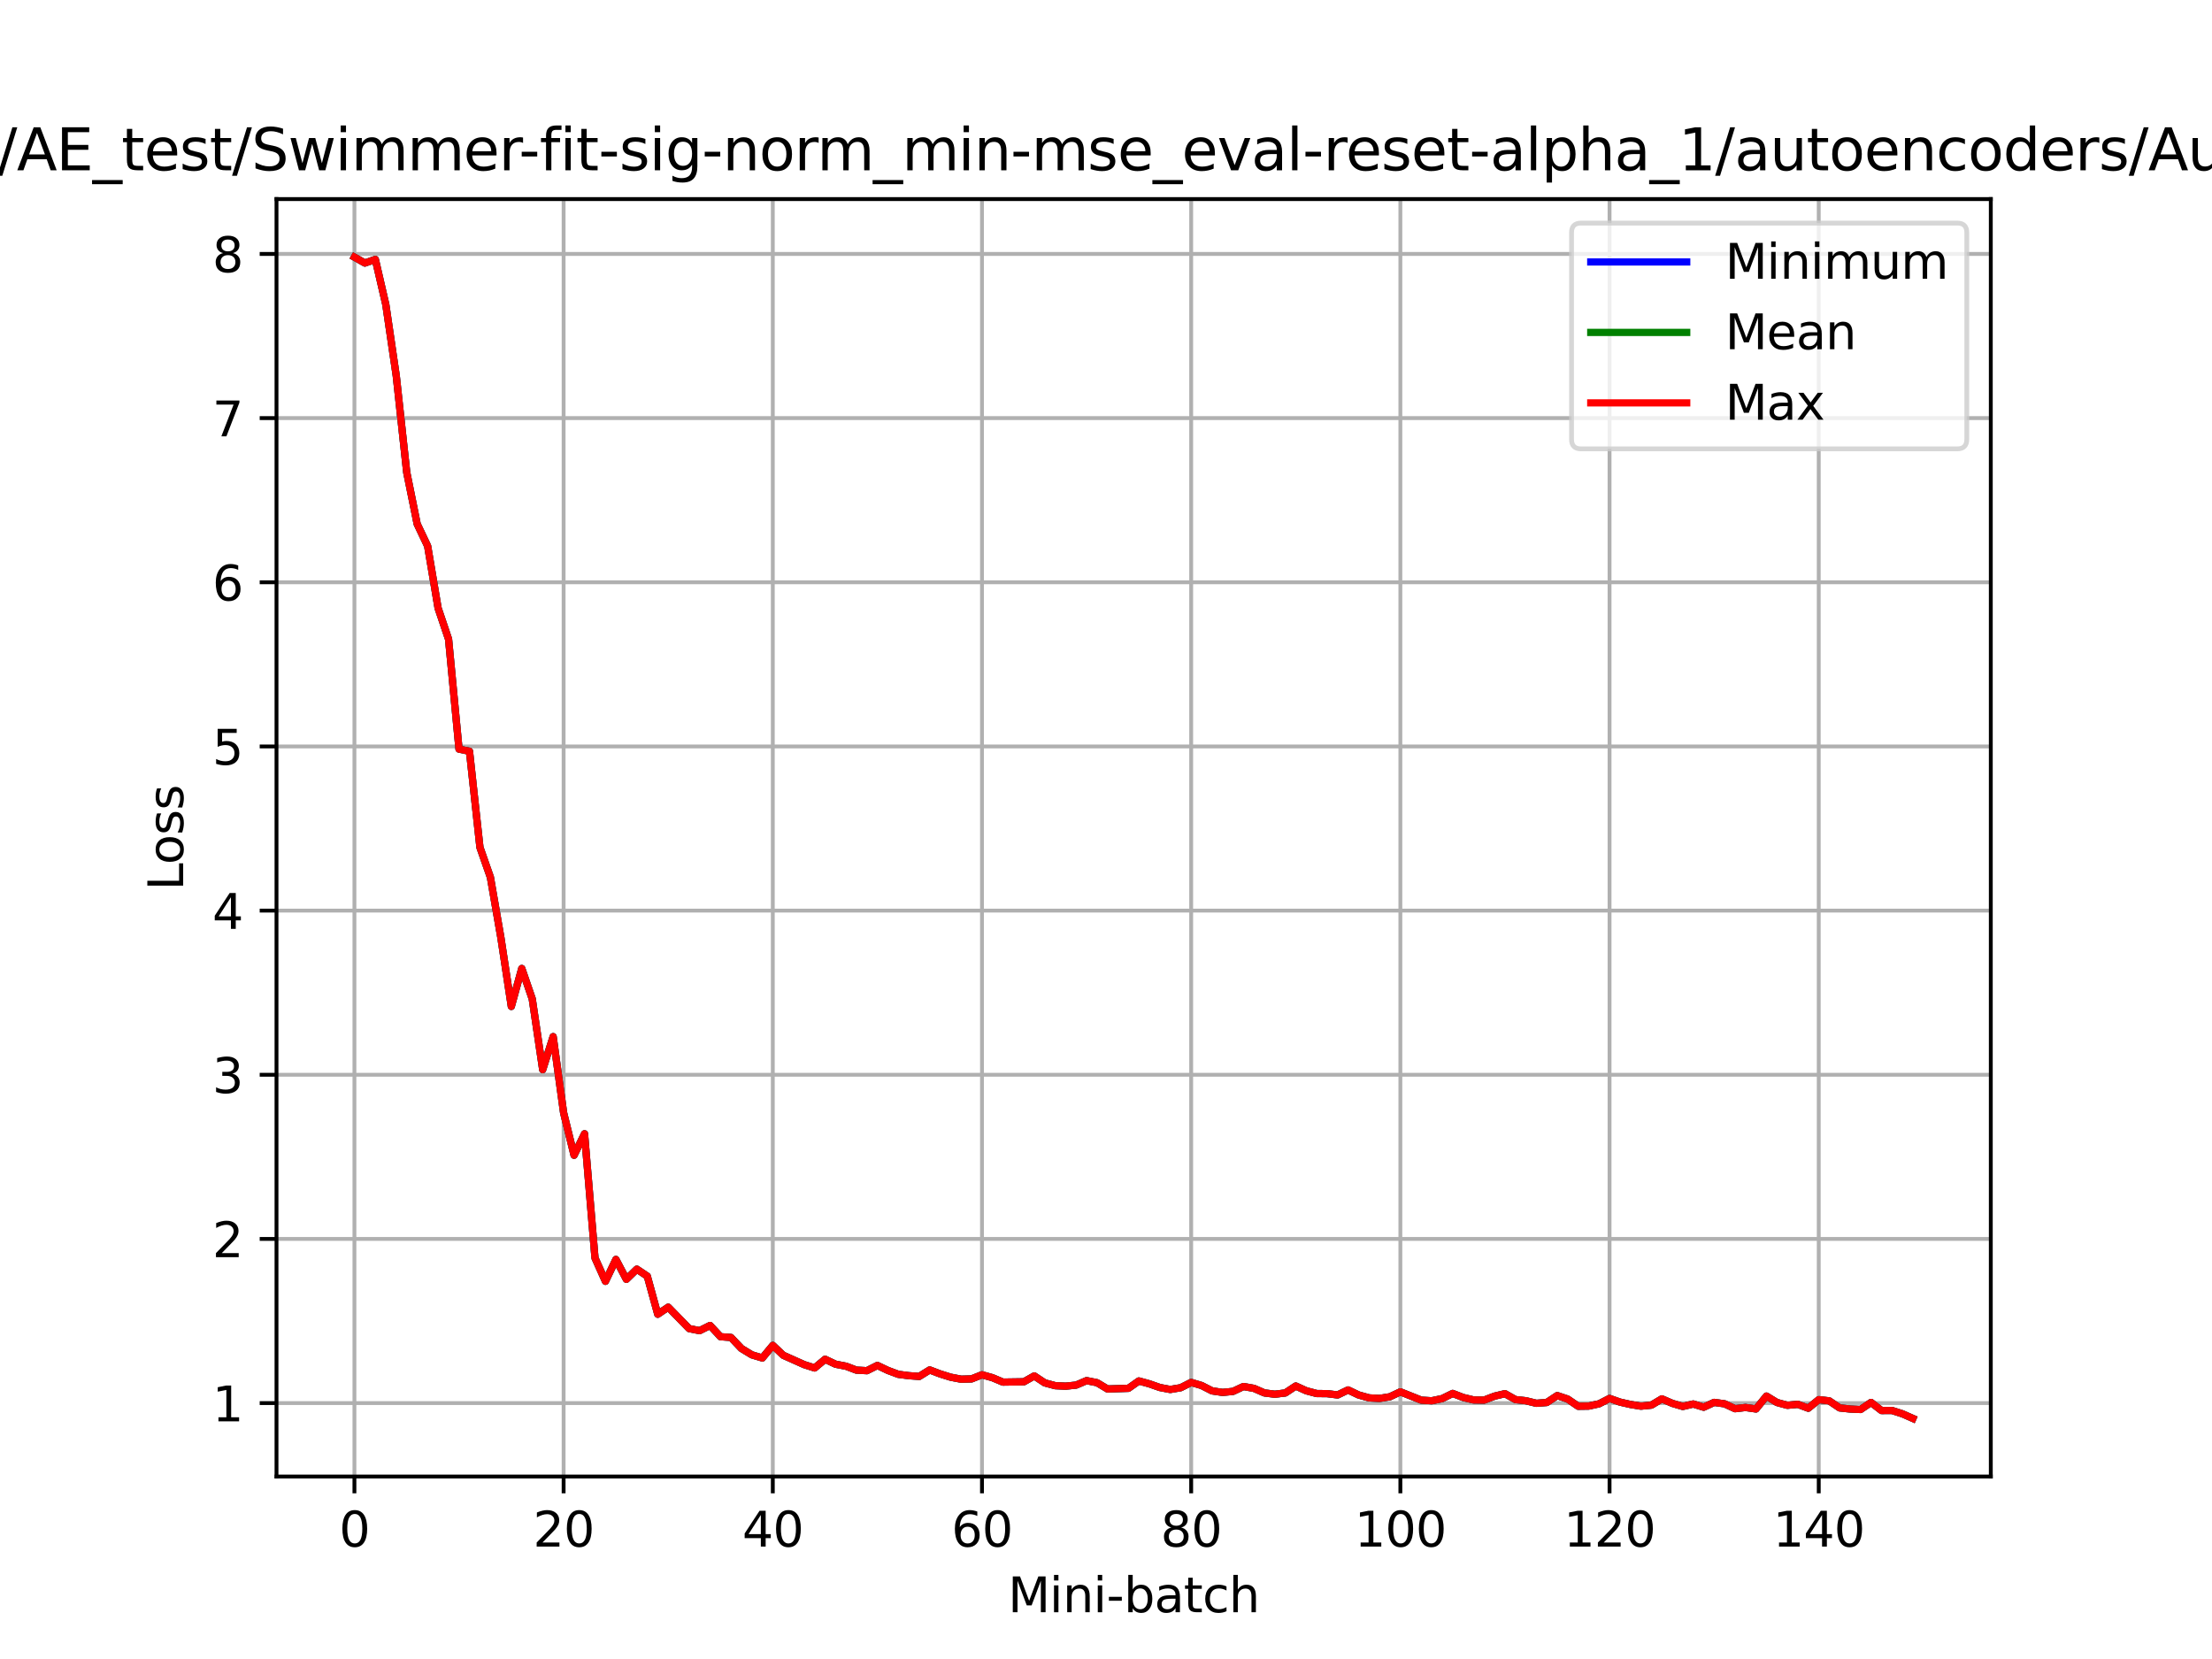 <?xml version="1.0" encoding="utf-8" standalone="no"?>
<!DOCTYPE svg PUBLIC "-//W3C//DTD SVG 1.1//EN"
  "http://www.w3.org/Graphics/SVG/1.1/DTD/svg11.dtd">
<svg xmlns:xlink="http://www.w3.org/1999/xlink" width="460.8pt" height="345.6pt" viewBox="0 0 460.8 345.6" xmlns="http://www.w3.org/2000/svg" version="1.1">
 <defs>
  <style type="text/css">*{stroke-linejoin: round; stroke-linecap: butt}</style>
 </defs>
 <g id="figure_1">
  <g id="patch_1">
   <path d="M 0 345.6 
L 460.8 345.6 
L 460.8 0 
L 0 0 
z
" style="fill: #ffffff"/>
  </g>
  <g id="axes_1">
   <g id="patch_2">
    <path d="M 57.6 307.584 
L 414.72 307.584 
L 414.72 41.472 
L 57.6 41.472 
z
" style="fill: #ffffff"/>
   </g>
   <g id="matplotlib.axis_1">
    <g id="xtick_1">
     <g id="line2d_1">
      <path d="M 73.833 307.584 
L 73.833 41.472 
" clip-path="url(#pcce46cc94f)" style="fill: none; stroke: #b0b0b0; stroke-width: 0.8; stroke-linecap: square"/>
     </g>
     <g id="line2d_2">
      <defs>
       <path id="maf0ee4bf7c" d="M 0 0 
L 0 3.5 
" style="stroke: #000000; stroke-width: 0.8"/>
      </defs>
      <g>
       <use xlink:href="#maf0ee4bf7c" x="73.833" y="307.584" style="stroke: #000000; stroke-width: 0.8"/>
      </g>
     </g>
     <g id="text_1">
      <!-- 0 -->
      <g transform="translate(70.651 322.182) scale(0.1 -0.1)">
       <defs>
        <path id="DejaVuSans-30" d="M 2034 4250 
Q 1547 4250 1301 3770 
Q 1056 3291 1056 2328 
Q 1056 1369 1301 889 
Q 1547 409 2034 409 
Q 2525 409 2770 889 
Q 3016 1369 3016 2328 
Q 3016 3291 2770 3770 
Q 2525 4250 2034 4250 
z
M 2034 4750 
Q 2819 4750 3233 4129 
Q 3647 3509 3647 2328 
Q 3647 1150 3233 529 
Q 2819 -91 2034 -91 
Q 1250 -91 836 529 
Q 422 1150 422 2328 
Q 422 3509 836 4129 
Q 1250 4750 2034 4750 
z
" transform="scale(0.016)"/>
       </defs>
       <use xlink:href="#DejaVuSans-30"/>
      </g>
     </g>
    </g>
    <g id="xtick_2">
     <g id="line2d_3">
      <path d="M 117.411 307.584 
L 117.411 41.472 
" clip-path="url(#pcce46cc94f)" style="fill: none; stroke: #b0b0b0; stroke-width: 0.8; stroke-linecap: square"/>
     </g>
     <g id="line2d_4">
      <g>
       <use xlink:href="#maf0ee4bf7c" x="117.411" y="307.584" style="stroke: #000000; stroke-width: 0.8"/>
      </g>
     </g>
     <g id="text_2">
      <!-- 20 -->
      <g transform="translate(111.048 322.182) scale(0.1 -0.1)">
       <defs>
        <path id="DejaVuSans-32" d="M 1228 531 
L 3431 531 
L 3431 0 
L 469 0 
L 469 531 
Q 828 903 1448 1529 
Q 2069 2156 2228 2338 
Q 2531 2678 2651 2914 
Q 2772 3150 2772 3378 
Q 2772 3750 2511 3984 
Q 2250 4219 1831 4219 
Q 1534 4219 1204 4116 
Q 875 4013 500 3803 
L 500 4441 
Q 881 4594 1212 4672 
Q 1544 4750 1819 4750 
Q 2544 4750 2975 4387 
Q 3406 4025 3406 3419 
Q 3406 3131 3298 2873 
Q 3191 2616 2906 2266 
Q 2828 2175 2409 1742 
Q 1991 1309 1228 531 
z
" transform="scale(0.016)"/>
       </defs>
       <use xlink:href="#DejaVuSans-32"/>
       <use xlink:href="#DejaVuSans-30" x="63.623"/>
      </g>
     </g>
    </g>
    <g id="xtick_3">
     <g id="line2d_5">
      <path d="M 160.988 307.584 
L 160.988 41.472 
" clip-path="url(#pcce46cc94f)" style="fill: none; stroke: #b0b0b0; stroke-width: 0.8; stroke-linecap: square"/>
     </g>
     <g id="line2d_6">
      <g>
       <use xlink:href="#maf0ee4bf7c" x="160.988" y="307.584" style="stroke: #000000; stroke-width: 0.8"/>
      </g>
     </g>
     <g id="text_3">
      <!-- 40 -->
      <g transform="translate(154.626 322.182) scale(0.1 -0.1)">
       <defs>
        <path id="DejaVuSans-34" d="M 2419 4116 
L 825 1625 
L 2419 1625 
L 2419 4116 
z
M 2253 4666 
L 3047 4666 
L 3047 1625 
L 3713 1625 
L 3713 1100 
L 3047 1100 
L 3047 0 
L 2419 0 
L 2419 1100 
L 313 1100 
L 313 1709 
L 2253 4666 
z
" transform="scale(0.016)"/>
       </defs>
       <use xlink:href="#DejaVuSans-34"/>
       <use xlink:href="#DejaVuSans-30" x="63.623"/>
      </g>
     </g>
    </g>
    <g id="xtick_4">
     <g id="line2d_7">
      <path d="M 204.566 307.584 
L 204.566 41.472 
" clip-path="url(#pcce46cc94f)" style="fill: none; stroke: #b0b0b0; stroke-width: 0.8; stroke-linecap: square"/>
     </g>
     <g id="line2d_8">
      <g>
       <use xlink:href="#maf0ee4bf7c" x="204.566" y="307.584" style="stroke: #000000; stroke-width: 0.8"/>
      </g>
     </g>
     <g id="text_4">
      <!-- 60 -->
      <g transform="translate(198.204 322.182) scale(0.1 -0.1)">
       <defs>
        <path id="DejaVuSans-36" d="M 2113 2584 
Q 1688 2584 1439 2293 
Q 1191 2003 1191 1497 
Q 1191 994 1439 701 
Q 1688 409 2113 409 
Q 2538 409 2786 701 
Q 3034 994 3034 1497 
Q 3034 2003 2786 2293 
Q 2538 2584 2113 2584 
z
M 3366 4563 
L 3366 3988 
Q 3128 4100 2886 4159 
Q 2644 4219 2406 4219 
Q 1781 4219 1451 3797 
Q 1122 3375 1075 2522 
Q 1259 2794 1537 2939 
Q 1816 3084 2150 3084 
Q 2853 3084 3261 2657 
Q 3669 2231 3669 1497 
Q 3669 778 3244 343 
Q 2819 -91 2113 -91 
Q 1303 -91 875 529 
Q 447 1150 447 2328 
Q 447 3434 972 4092 
Q 1497 4750 2381 4750 
Q 2619 4750 2861 4703 
Q 3103 4656 3366 4563 
z
" transform="scale(0.016)"/>
       </defs>
       <use xlink:href="#DejaVuSans-36"/>
       <use xlink:href="#DejaVuSans-30" x="63.623"/>
      </g>
     </g>
    </g>
    <g id="xtick_5">
     <g id="line2d_9">
      <path d="M 248.144 307.584 
L 248.144 41.472 
" clip-path="url(#pcce46cc94f)" style="fill: none; stroke: #b0b0b0; stroke-width: 0.8; stroke-linecap: square"/>
     </g>
     <g id="line2d_10">
      <g>
       <use xlink:href="#maf0ee4bf7c" x="248.144" y="307.584" style="stroke: #000000; stroke-width: 0.8"/>
      </g>
     </g>
     <g id="text_5">
      <!-- 80 -->
      <g transform="translate(241.781 322.182) scale(0.1 -0.1)">
       <defs>
        <path id="DejaVuSans-38" d="M 2034 2216 
Q 1584 2216 1326 1975 
Q 1069 1734 1069 1313 
Q 1069 891 1326 650 
Q 1584 409 2034 409 
Q 2484 409 2743 651 
Q 3003 894 3003 1313 
Q 3003 1734 2745 1975 
Q 2488 2216 2034 2216 
z
M 1403 2484 
Q 997 2584 770 2862 
Q 544 3141 544 3541 
Q 544 4100 942 4425 
Q 1341 4750 2034 4750 
Q 2731 4750 3128 4425 
Q 3525 4100 3525 3541 
Q 3525 3141 3298 2862 
Q 3072 2584 2669 2484 
Q 3125 2378 3379 2068 
Q 3634 1759 3634 1313 
Q 3634 634 3220 271 
Q 2806 -91 2034 -91 
Q 1263 -91 848 271 
Q 434 634 434 1313 
Q 434 1759 690 2068 
Q 947 2378 1403 2484 
z
M 1172 3481 
Q 1172 3119 1398 2916 
Q 1625 2713 2034 2713 
Q 2441 2713 2670 2916 
Q 2900 3119 2900 3481 
Q 2900 3844 2670 4047 
Q 2441 4250 2034 4250 
Q 1625 4250 1398 4047 
Q 1172 3844 1172 3481 
z
" transform="scale(0.016)"/>
       </defs>
       <use xlink:href="#DejaVuSans-38"/>
       <use xlink:href="#DejaVuSans-30" x="63.623"/>
      </g>
     </g>
    </g>
    <g id="xtick_6">
     <g id="line2d_11">
      <path d="M 291.722 307.584 
L 291.722 41.472 
" clip-path="url(#pcce46cc94f)" style="fill: none; stroke: #b0b0b0; stroke-width: 0.8; stroke-linecap: square"/>
     </g>
     <g id="line2d_12">
      <g>
       <use xlink:href="#maf0ee4bf7c" x="291.722" y="307.584" style="stroke: #000000; stroke-width: 0.8"/>
      </g>
     </g>
     <g id="text_6">
      <!-- 100 -->
      <g transform="translate(282.178 322.182) scale(0.1 -0.1)">
       <defs>
        <path id="DejaVuSans-31" d="M 794 531 
L 1825 531 
L 1825 4091 
L 703 3866 
L 703 4441 
L 1819 4666 
L 2450 4666 
L 2450 531 
L 3481 531 
L 3481 0 
L 794 0 
L 794 531 
z
" transform="scale(0.016)"/>
       </defs>
       <use xlink:href="#DejaVuSans-31"/>
       <use xlink:href="#DejaVuSans-30" x="63.623"/>
       <use xlink:href="#DejaVuSans-30" x="127.246"/>
      </g>
     </g>
    </g>
    <g id="xtick_7">
     <g id="line2d_13">
      <path d="M 335.299 307.584 
L 335.299 41.472 
" clip-path="url(#pcce46cc94f)" style="fill: none; stroke: #b0b0b0; stroke-width: 0.8; stroke-linecap: square"/>
     </g>
     <g id="line2d_14">
      <g>
       <use xlink:href="#maf0ee4bf7c" x="335.299" y="307.584" style="stroke: #000000; stroke-width: 0.8"/>
      </g>
     </g>
     <g id="text_7">
      <!-- 120 -->
      <g transform="translate(325.756 322.182) scale(0.1 -0.1)">
       <use xlink:href="#DejaVuSans-31"/>
       <use xlink:href="#DejaVuSans-32" x="63.623"/>
       <use xlink:href="#DejaVuSans-30" x="127.246"/>
      </g>
     </g>
    </g>
    <g id="xtick_8">
     <g id="line2d_15">
      <path d="M 378.877 307.584 
L 378.877 41.472 
" clip-path="url(#pcce46cc94f)" style="fill: none; stroke: #b0b0b0; stroke-width: 0.8; stroke-linecap: square"/>
     </g>
     <g id="line2d_16">
      <g>
       <use xlink:href="#maf0ee4bf7c" x="378.877" y="307.584" style="stroke: #000000; stroke-width: 0.8"/>
      </g>
     </g>
     <g id="text_8">
      <!-- 140 -->
      <g transform="translate(369.334 322.182) scale(0.1 -0.1)">
       <use xlink:href="#DejaVuSans-31"/>
       <use xlink:href="#DejaVuSans-34" x="63.623"/>
       <use xlink:href="#DejaVuSans-30" x="127.246"/>
      </g>
     </g>
    </g>
    <g id="text_9">
     <!-- Mini-batch -->
     <g transform="translate(209.979 335.861) scale(0.1 -0.1)">
      <defs>
       <path id="DejaVuSans-4d" d="M 628 4666 
L 1569 4666 
L 2759 1491 
L 3956 4666 
L 4897 4666 
L 4897 0 
L 4281 0 
L 4281 4097 
L 3078 897 
L 2444 897 
L 1241 4097 
L 1241 0 
L 628 0 
L 628 4666 
z
" transform="scale(0.016)"/>
       <path id="DejaVuSans-69" d="M 603 3500 
L 1178 3500 
L 1178 0 
L 603 0 
L 603 3500 
z
M 603 4863 
L 1178 4863 
L 1178 4134 
L 603 4134 
L 603 4863 
z
" transform="scale(0.016)"/>
       <path id="DejaVuSans-6e" d="M 3513 2113 
L 3513 0 
L 2938 0 
L 2938 2094 
Q 2938 2591 2744 2837 
Q 2550 3084 2163 3084 
Q 1697 3084 1428 2787 
Q 1159 2491 1159 1978 
L 1159 0 
L 581 0 
L 581 3500 
L 1159 3500 
L 1159 2956 
Q 1366 3272 1645 3428 
Q 1925 3584 2291 3584 
Q 2894 3584 3203 3211 
Q 3513 2838 3513 2113 
z
" transform="scale(0.016)"/>
       <path id="DejaVuSans-2d" d="M 313 2009 
L 1997 2009 
L 1997 1497 
L 313 1497 
L 313 2009 
z
" transform="scale(0.016)"/>
       <path id="DejaVuSans-62" d="M 3116 1747 
Q 3116 2381 2855 2742 
Q 2594 3103 2138 3103 
Q 1681 3103 1420 2742 
Q 1159 2381 1159 1747 
Q 1159 1113 1420 752 
Q 1681 391 2138 391 
Q 2594 391 2855 752 
Q 3116 1113 3116 1747 
z
M 1159 2969 
Q 1341 3281 1617 3432 
Q 1894 3584 2278 3584 
Q 2916 3584 3314 3078 
Q 3713 2572 3713 1747 
Q 3713 922 3314 415 
Q 2916 -91 2278 -91 
Q 1894 -91 1617 61 
Q 1341 213 1159 525 
L 1159 0 
L 581 0 
L 581 4863 
L 1159 4863 
L 1159 2969 
z
" transform="scale(0.016)"/>
       <path id="DejaVuSans-61" d="M 2194 1759 
Q 1497 1759 1228 1600 
Q 959 1441 959 1056 
Q 959 750 1161 570 
Q 1363 391 1709 391 
Q 2188 391 2477 730 
Q 2766 1069 2766 1631 
L 2766 1759 
L 2194 1759 
z
M 3341 1997 
L 3341 0 
L 2766 0 
L 2766 531 
Q 2569 213 2275 61 
Q 1981 -91 1556 -91 
Q 1019 -91 701 211 
Q 384 513 384 1019 
Q 384 1609 779 1909 
Q 1175 2209 1959 2209 
L 2766 2209 
L 2766 2266 
Q 2766 2663 2505 2880 
Q 2244 3097 1772 3097 
Q 1472 3097 1187 3025 
Q 903 2953 641 2809 
L 641 3341 
Q 956 3463 1253 3523 
Q 1550 3584 1831 3584 
Q 2591 3584 2966 3190 
Q 3341 2797 3341 1997 
z
" transform="scale(0.016)"/>
       <path id="DejaVuSans-74" d="M 1172 4494 
L 1172 3500 
L 2356 3500 
L 2356 3053 
L 1172 3053 
L 1172 1153 
Q 1172 725 1289 603 
Q 1406 481 1766 481 
L 2356 481 
L 2356 0 
L 1766 0 
Q 1100 0 847 248 
Q 594 497 594 1153 
L 594 3053 
L 172 3053 
L 172 3500 
L 594 3500 
L 594 4494 
L 1172 4494 
z
" transform="scale(0.016)"/>
       <path id="DejaVuSans-63" d="M 3122 3366 
L 3122 2828 
Q 2878 2963 2633 3030 
Q 2388 3097 2138 3097 
Q 1578 3097 1268 2742 
Q 959 2388 959 1747 
Q 959 1106 1268 751 
Q 1578 397 2138 397 
Q 2388 397 2633 464 
Q 2878 531 3122 666 
L 3122 134 
Q 2881 22 2623 -34 
Q 2366 -91 2075 -91 
Q 1284 -91 818 406 
Q 353 903 353 1747 
Q 353 2603 823 3093 
Q 1294 3584 2113 3584 
Q 2378 3584 2631 3529 
Q 2884 3475 3122 3366 
z
" transform="scale(0.016)"/>
       <path id="DejaVuSans-68" d="M 3513 2113 
L 3513 0 
L 2938 0 
L 2938 2094 
Q 2938 2591 2744 2837 
Q 2550 3084 2163 3084 
Q 1697 3084 1428 2787 
Q 1159 2491 1159 1978 
L 1159 0 
L 581 0 
L 581 4863 
L 1159 4863 
L 1159 2956 
Q 1366 3272 1645 3428 
Q 1925 3584 2291 3584 
Q 2894 3584 3203 3211 
Q 3513 2838 3513 2113 
z
" transform="scale(0.016)"/>
      </defs>
      <use xlink:href="#DejaVuSans-4d"/>
      <use xlink:href="#DejaVuSans-69" x="86.279"/>
      <use xlink:href="#DejaVuSans-6e" x="114.062"/>
      <use xlink:href="#DejaVuSans-69" x="177.441"/>
      <use xlink:href="#DejaVuSans-2d" x="205.225"/>
      <use xlink:href="#DejaVuSans-62" x="241.309"/>
      <use xlink:href="#DejaVuSans-61" x="304.785"/>
      <use xlink:href="#DejaVuSans-74" x="366.064"/>
      <use xlink:href="#DejaVuSans-63" x="405.273"/>
      <use xlink:href="#DejaVuSans-68" x="460.254"/>
     </g>
    </g>
   </g>
   <g id="matplotlib.axis_2">
    <g id="ytick_1">
     <g id="line2d_17">
      <path d="M 57.6 292.293 
L 414.72 292.293 
" clip-path="url(#pcce46cc94f)" style="fill: none; stroke: #b0b0b0; stroke-width: 0.8; stroke-linecap: square"/>
     </g>
     <g id="line2d_18">
      <defs>
       <path id="md2d90ef084" d="M 0 0 
L -3.5 0 
" style="stroke: #000000; stroke-width: 0.8"/>
      </defs>
      <g>
       <use xlink:href="#md2d90ef084" x="57.6" y="292.293" style="stroke: #000000; stroke-width: 0.8"/>
      </g>
     </g>
     <g id="text_10">
      <!-- 1 -->
      <g transform="translate(44.237 296.093) scale(0.1 -0.1)">
       <use xlink:href="#DejaVuSans-31"/>
      </g>
     </g>
    </g>
    <g id="ytick_2">
     <g id="line2d_19">
      <path d="M 57.6 258.094 
L 414.72 258.094 
" clip-path="url(#pcce46cc94f)" style="fill: none; stroke: #b0b0b0; stroke-width: 0.8; stroke-linecap: square"/>
     </g>
     <g id="line2d_20">
      <g>
       <use xlink:href="#md2d90ef084" x="57.6" y="258.094" style="stroke: #000000; stroke-width: 0.8"/>
      </g>
     </g>
     <g id="text_11">
      <!-- 2 -->
      <g transform="translate(44.237 261.893) scale(0.1 -0.1)">
       <use xlink:href="#DejaVuSans-32"/>
      </g>
     </g>
    </g>
    <g id="ytick_3">
     <g id="line2d_21">
      <path d="M 57.6 223.895 
L 414.72 223.895 
" clip-path="url(#pcce46cc94f)" style="fill: none; stroke: #b0b0b0; stroke-width: 0.8; stroke-linecap: square"/>
     </g>
     <g id="line2d_22">
      <g>
       <use xlink:href="#md2d90ef084" x="57.6" y="223.895" style="stroke: #000000; stroke-width: 0.8"/>
      </g>
     </g>
     <g id="text_12">
      <!-- 3 -->
      <g transform="translate(44.237 227.694) scale(0.1 -0.1)">
       <defs>
        <path id="DejaVuSans-33" d="M 2597 2516 
Q 3050 2419 3304 2112 
Q 3559 1806 3559 1356 
Q 3559 666 3084 287 
Q 2609 -91 1734 -91 
Q 1441 -91 1130 -33 
Q 819 25 488 141 
L 488 750 
Q 750 597 1062 519 
Q 1375 441 1716 441 
Q 2309 441 2620 675 
Q 2931 909 2931 1356 
Q 2931 1769 2642 2001 
Q 2353 2234 1838 2234 
L 1294 2234 
L 1294 2753 
L 1863 2753 
Q 2328 2753 2575 2939 
Q 2822 3125 2822 3475 
Q 2822 3834 2567 4026 
Q 2313 4219 1838 4219 
Q 1578 4219 1281 4162 
Q 984 4106 628 3988 
L 628 4550 
Q 988 4650 1302 4700 
Q 1616 4750 1894 4750 
Q 2613 4750 3031 4423 
Q 3450 4097 3450 3541 
Q 3450 3153 3228 2886 
Q 3006 2619 2597 2516 
z
" transform="scale(0.016)"/>
       </defs>
       <use xlink:href="#DejaVuSans-33"/>
      </g>
     </g>
    </g>
    <g id="ytick_4">
     <g id="line2d_23">
      <path d="M 57.6 189.696 
L 414.72 189.696 
" clip-path="url(#pcce46cc94f)" style="fill: none; stroke: #b0b0b0; stroke-width: 0.8; stroke-linecap: square"/>
     </g>
     <g id="line2d_24">
      <g>
       <use xlink:href="#md2d90ef084" x="57.6" y="189.696" style="stroke: #000000; stroke-width: 0.8"/>
      </g>
     </g>
     <g id="text_13">
      <!-- 4 -->
      <g transform="translate(44.237 193.495) scale(0.1 -0.1)">
       <use xlink:href="#DejaVuSans-34"/>
      </g>
     </g>
    </g>
    <g id="ytick_5">
     <g id="line2d_25">
      <path d="M 57.6 155.496 
L 414.72 155.496 
" clip-path="url(#pcce46cc94f)" style="fill: none; stroke: #b0b0b0; stroke-width: 0.8; stroke-linecap: square"/>
     </g>
     <g id="line2d_26">
      <g>
       <use xlink:href="#md2d90ef084" x="57.6" y="155.496" style="stroke: #000000; stroke-width: 0.8"/>
      </g>
     </g>
     <g id="text_14">
      <!-- 5 -->
      <g transform="translate(44.237 159.296) scale(0.1 -0.1)">
       <defs>
        <path id="DejaVuSans-35" d="M 691 4666 
L 3169 4666 
L 3169 4134 
L 1269 4134 
L 1269 2991 
Q 1406 3038 1543 3061 
Q 1681 3084 1819 3084 
Q 2600 3084 3056 2656 
Q 3513 2228 3513 1497 
Q 3513 744 3044 326 
Q 2575 -91 1722 -91 
Q 1428 -91 1123 -41 
Q 819 9 494 109 
L 494 744 
Q 775 591 1075 516 
Q 1375 441 1709 441 
Q 2250 441 2565 725 
Q 2881 1009 2881 1497 
Q 2881 1984 2565 2268 
Q 2250 2553 1709 2553 
Q 1456 2553 1204 2497 
Q 953 2441 691 2322 
L 691 4666 
z
" transform="scale(0.016)"/>
       </defs>
       <use xlink:href="#DejaVuSans-35"/>
      </g>
     </g>
    </g>
    <g id="ytick_6">
     <g id="line2d_27">
      <path d="M 57.6 121.297 
L 414.72 121.297 
" clip-path="url(#pcce46cc94f)" style="fill: none; stroke: #b0b0b0; stroke-width: 0.8; stroke-linecap: square"/>
     </g>
     <g id="line2d_28">
      <g>
       <use xlink:href="#md2d90ef084" x="57.6" y="121.297" style="stroke: #000000; stroke-width: 0.8"/>
      </g>
     </g>
     <g id="text_15">
      <!-- 6 -->
      <g transform="translate(44.237 125.096) scale(0.1 -0.1)">
       <use xlink:href="#DejaVuSans-36"/>
      </g>
     </g>
    </g>
    <g id="ytick_7">
     <g id="line2d_29">
      <path d="M 57.6 87.098 
L 414.72 87.098 
" clip-path="url(#pcce46cc94f)" style="fill: none; stroke: #b0b0b0; stroke-width: 0.8; stroke-linecap: square"/>
     </g>
     <g id="line2d_30">
      <g>
       <use xlink:href="#md2d90ef084" x="57.6" y="87.098" style="stroke: #000000; stroke-width: 0.8"/>
      </g>
     </g>
     <g id="text_16">
      <!-- 7 -->
      <g transform="translate(44.237 90.897) scale(0.1 -0.1)">
       <defs>
        <path id="DejaVuSans-37" d="M 525 4666 
L 3525 4666 
L 3525 4397 
L 1831 0 
L 1172 0 
L 2766 4134 
L 525 4134 
L 525 4666 
z
" transform="scale(0.016)"/>
       </defs>
       <use xlink:href="#DejaVuSans-37"/>
      </g>
     </g>
    </g>
    <g id="ytick_8">
     <g id="line2d_31">
      <path d="M 57.6 52.899 
L 414.72 52.899 
" clip-path="url(#pcce46cc94f)" style="fill: none; stroke: #b0b0b0; stroke-width: 0.8; stroke-linecap: square"/>
     </g>
     <g id="line2d_32">
      <g>
       <use xlink:href="#md2d90ef084" x="57.6" y="52.899" style="stroke: #000000; stroke-width: 0.8"/>
      </g>
     </g>
     <g id="text_17">
      <!-- 8 -->
      <g transform="translate(44.237 56.698) scale(0.1 -0.1)">
       <use xlink:href="#DejaVuSans-38"/>
      </g>
     </g>
    </g>
    <g id="text_18">
     <!-- Loss -->
     <g transform="translate(38.158 185.495) rotate(-90) scale(0.1 -0.1)">
      <defs>
       <path id="DejaVuSans-4c" d="M 628 4666 
L 1259 4666 
L 1259 531 
L 3531 531 
L 3531 0 
L 628 0 
L 628 4666 
z
" transform="scale(0.016)"/>
       <path id="DejaVuSans-6f" d="M 1959 3097 
Q 1497 3097 1228 2736 
Q 959 2375 959 1747 
Q 959 1119 1226 758 
Q 1494 397 1959 397 
Q 2419 397 2687 759 
Q 2956 1122 2956 1747 
Q 2956 2369 2687 2733 
Q 2419 3097 1959 3097 
z
M 1959 3584 
Q 2709 3584 3137 3096 
Q 3566 2609 3566 1747 
Q 3566 888 3137 398 
Q 2709 -91 1959 -91 
Q 1206 -91 779 398 
Q 353 888 353 1747 
Q 353 2609 779 3096 
Q 1206 3584 1959 3584 
z
" transform="scale(0.016)"/>
       <path id="DejaVuSans-73" d="M 2834 3397 
L 2834 2853 
Q 2591 2978 2328 3040 
Q 2066 3103 1784 3103 
Q 1356 3103 1142 2972 
Q 928 2841 928 2578 
Q 928 2378 1081 2264 
Q 1234 2150 1697 2047 
L 1894 2003 
Q 2506 1872 2764 1633 
Q 3022 1394 3022 966 
Q 3022 478 2636 193 
Q 2250 -91 1575 -91 
Q 1294 -91 989 -36 
Q 684 19 347 128 
L 347 722 
Q 666 556 975 473 
Q 1284 391 1588 391 
Q 1994 391 2212 530 
Q 2431 669 2431 922 
Q 2431 1156 2273 1281 
Q 2116 1406 1581 1522 
L 1381 1569 
Q 847 1681 609 1914 
Q 372 2147 372 2553 
Q 372 3047 722 3315 
Q 1072 3584 1716 3584 
Q 2034 3584 2315 3537 
Q 2597 3491 2834 3397 
z
" transform="scale(0.016)"/>
      </defs>
      <use xlink:href="#DejaVuSans-4c"/>
      <use xlink:href="#DejaVuSans-6f" x="53.963"/>
      <use xlink:href="#DejaVuSans-73" x="115.145"/>
      <use xlink:href="#DejaVuSans-73" x="167.244"/>
     </g>
    </g>
   </g>
   <g id="line2d_33">
    <path d="M 73.833 53.568 
L 76.012 54.795 
L 78.191 54.037 
L 80.369 63.445 
L 82.548 78.303 
L 84.727 98.393 
L 86.906 109.157 
L 89.085 113.756 
L 91.264 126.696 
L 93.443 133.146 
L 95.622 156.055 
L 97.801 156.496 
L 99.979 176.524 
L 102.158 182.752 
L 104.337 195.3 
L 106.516 209.656 
L 108.695 201.753 
L 110.874 208.089 
L 113.053 222.83 
L 115.232 215.952 
L 117.411 231.818 
L 119.589 240.658 
L 121.768 236.187 
L 123.947 262.058 
L 126.126 266.923 
L 128.305 262.365 
L 130.484 266.504 
L 132.663 264.386 
L 134.842 265.85 
L 137.021 273.78 
L 139.199 272.305 
L 143.557 276.767 
L 145.736 277.2 
L 147.915 276.118 
L 150.094 278.461 
L 152.273 278.619 
L 154.452 280.917 
L 156.631 282.238 
L 158.809 282.894 
L 160.988 280.264 
L 163.167 282.327 
L 167.525 284.276 
L 169.704 284.972 
L 171.883 283.156 
L 174.062 284.188 
L 176.241 284.605 
L 178.419 285.425 
L 180.598 285.537 
L 182.777 284.445 
L 184.956 285.481 
L 187.135 286.296 
L 189.314 286.577 
L 191.493 286.733 
L 193.672 285.381 
L 195.851 286.211 
L 198.029 286.89 
L 200.208 287.312 
L 202.387 287.252 
L 204.566 286.389 
L 206.745 286.999 
L 208.924 287.918 
L 213.282 287.855 
L 215.461 286.63 
L 217.639 288.074 
L 219.818 288.662 
L 221.997 288.764 
L 224.176 288.54 
L 226.355 287.61 
L 228.534 288.042 
L 230.713 289.349 
L 235.071 289.211 
L 237.249 287.679 
L 239.428 288.276 
L 241.607 289.04 
L 243.786 289.454 
L 245.965 289.084 
L 248.144 287.981 
L 250.323 288.632 
L 252.502 289.746 
L 254.681 290.065 
L 256.859 289.853 
L 259.038 288.834 
L 261.217 289.222 
L 263.396 290.17 
L 265.575 290.444 
L 267.754 290.177 
L 269.933 288.732 
L 272.112 289.721 
L 274.291 290.299 
L 276.469 290.321 
L 278.648 290.594 
L 280.827 289.551 
L 283.006 290.589 
L 285.185 291.199 
L 287.364 291.323 
L 289.543 290.971 
L 291.722 289.943 
L 296.079 291.679 
L 298.258 291.807 
L 300.437 291.351 
L 302.616 290.278 
L 304.795 291.118 
L 306.974 291.635 
L 309.153 291.676 
L 311.332 290.846 
L 313.511 290.326 
L 315.689 291.556 
L 317.868 291.798 
L 320.047 292.333 
L 322.226 292.166 
L 324.405 290.724 
L 326.584 291.455 
L 328.763 292.946 
L 330.942 292.915 
L 333.121 292.437 
L 335.299 291.318 
L 337.478 292.083 
L 339.657 292.576 
L 341.836 292.931 
L 344.015 292.714 
L 346.194 291.407 
L 348.373 292.345 
L 350.552 292.989 
L 352.731 292.479 
L 354.909 293.147 
L 357.088 292.144 
L 359.267 292.442 
L 361.446 293.459 
L 363.625 293.203 
L 365.804 293.514 
L 367.983 290.826 
L 370.162 292.161 
L 372.341 292.75 
L 374.519 292.546 
L 376.698 293.356 
L 378.877 291.574 
L 381.056 291.824 
L 383.235 293.291 
L 385.414 293.524 
L 387.593 293.624 
L 389.772 292.152 
L 391.951 293.839 
L 394.129 293.826 
L 396.308 294.525 
L 398.487 295.488 
L 398.487 295.488 
" clip-path="url(#pcce46cc94f)" style="fill: none; stroke: #0000ff; stroke-width: 1.5; stroke-linecap: square"/>
   </g>
   <g id="line2d_34">
    <path d="M 73.833 53.568 
L 76.012 54.795 
L 78.191 54.037 
L 80.369 63.445 
L 82.548 78.303 
L 84.727 98.393 
L 86.906 109.157 
L 89.085 113.756 
L 91.264 126.696 
L 93.443 133.146 
L 95.622 156.055 
L 97.801 156.496 
L 99.979 176.524 
L 102.158 182.752 
L 104.337 195.3 
L 106.516 209.656 
L 108.695 201.753 
L 110.874 208.089 
L 113.053 222.83 
L 115.232 215.952 
L 117.411 231.818 
L 119.589 240.658 
L 121.768 236.187 
L 123.947 262.058 
L 126.126 266.923 
L 128.305 262.365 
L 130.484 266.504 
L 132.663 264.386 
L 134.842 265.85 
L 137.021 273.78 
L 139.199 272.305 
L 143.557 276.767 
L 145.736 277.2 
L 147.915 276.118 
L 150.094 278.461 
L 152.273 278.619 
L 154.452 280.917 
L 156.631 282.238 
L 158.809 282.894 
L 160.988 280.264 
L 163.167 282.327 
L 167.525 284.276 
L 169.704 284.972 
L 171.883 283.156 
L 174.062 284.188 
L 176.241 284.605 
L 178.419 285.425 
L 180.598 285.537 
L 182.777 284.445 
L 184.956 285.481 
L 187.135 286.296 
L 189.314 286.577 
L 191.493 286.733 
L 193.672 285.381 
L 195.851 286.211 
L 198.029 286.89 
L 200.208 287.312 
L 202.387 287.252 
L 204.566 286.389 
L 206.745 286.999 
L 208.924 287.918 
L 213.282 287.855 
L 215.461 286.63 
L 217.639 288.074 
L 219.818 288.662 
L 221.997 288.764 
L 224.176 288.54 
L 226.355 287.61 
L 228.534 288.042 
L 230.713 289.349 
L 235.071 289.211 
L 237.249 287.679 
L 239.428 288.276 
L 241.607 289.04 
L 243.786 289.454 
L 245.965 289.084 
L 248.144 287.981 
L 250.323 288.632 
L 252.502 289.746 
L 254.681 290.065 
L 256.859 289.853 
L 259.038 288.834 
L 261.217 289.222 
L 263.396 290.17 
L 265.575 290.444 
L 267.754 290.177 
L 269.933 288.732 
L 272.112 289.721 
L 274.291 290.299 
L 276.469 290.321 
L 278.648 290.594 
L 280.827 289.551 
L 283.006 290.589 
L 285.185 291.199 
L 287.364 291.323 
L 289.543 290.971 
L 291.722 289.943 
L 296.079 291.679 
L 298.258 291.807 
L 300.437 291.351 
L 302.616 290.278 
L 304.795 291.118 
L 306.974 291.635 
L 309.153 291.676 
L 311.332 290.846 
L 313.511 290.326 
L 315.689 291.556 
L 317.868 291.798 
L 320.047 292.333 
L 322.226 292.166 
L 324.405 290.724 
L 326.584 291.455 
L 328.763 292.946 
L 330.942 292.915 
L 333.121 292.437 
L 335.299 291.318 
L 337.478 292.083 
L 339.657 292.576 
L 341.836 292.931 
L 344.015 292.714 
L 346.194 291.407 
L 348.373 292.345 
L 350.552 292.989 
L 352.731 292.479 
L 354.909 293.147 
L 357.088 292.144 
L 359.267 292.442 
L 361.446 293.459 
L 363.625 293.203 
L 365.804 293.514 
L 367.983 290.826 
L 370.162 292.161 
L 372.341 292.75 
L 374.519 292.546 
L 376.698 293.356 
L 378.877 291.574 
L 381.056 291.824 
L 383.235 293.291 
L 385.414 293.524 
L 387.593 293.624 
L 389.772 292.152 
L 391.951 293.839 
L 394.129 293.826 
L 396.308 294.525 
L 398.487 295.488 
L 398.487 295.488 
" clip-path="url(#pcce46cc94f)" style="fill: none; stroke: #008000; stroke-width: 1.5; stroke-linecap: square"/>
   </g>
   <g id="line2d_35">
    <path d="M 73.833 53.568 
L 76.012 54.795 
L 78.191 54.037 
L 80.369 63.445 
L 82.548 78.303 
L 84.727 98.393 
L 86.906 109.157 
L 89.085 113.756 
L 91.264 126.696 
L 93.443 133.146 
L 95.622 156.055 
L 97.801 156.496 
L 99.979 176.524 
L 102.158 182.752 
L 104.337 195.3 
L 106.516 209.656 
L 108.695 201.753 
L 110.874 208.089 
L 113.053 222.83 
L 115.232 215.952 
L 117.411 231.818 
L 119.589 240.658 
L 121.768 236.187 
L 123.947 262.058 
L 126.126 266.923 
L 128.305 262.365 
L 130.484 266.504 
L 132.663 264.386 
L 134.842 265.85 
L 137.021 273.78 
L 139.199 272.305 
L 143.557 276.767 
L 145.736 277.2 
L 147.915 276.118 
L 150.094 278.461 
L 152.273 278.619 
L 154.452 280.917 
L 156.631 282.238 
L 158.809 282.894 
L 160.988 280.264 
L 163.167 282.327 
L 167.525 284.276 
L 169.704 284.972 
L 171.883 283.156 
L 174.062 284.188 
L 176.241 284.605 
L 178.419 285.425 
L 180.598 285.537 
L 182.777 284.445 
L 184.956 285.481 
L 187.135 286.296 
L 189.314 286.577 
L 191.493 286.733 
L 193.672 285.381 
L 195.851 286.211 
L 198.029 286.89 
L 200.208 287.312 
L 202.387 287.252 
L 204.566 286.389 
L 206.745 286.999 
L 208.924 287.918 
L 213.282 287.855 
L 215.461 286.63 
L 217.639 288.074 
L 219.818 288.662 
L 221.997 288.764 
L 224.176 288.54 
L 226.355 287.61 
L 228.534 288.042 
L 230.713 289.349 
L 235.071 289.211 
L 237.249 287.679 
L 239.428 288.276 
L 241.607 289.04 
L 243.786 289.454 
L 245.965 289.084 
L 248.144 287.981 
L 250.323 288.632 
L 252.502 289.746 
L 254.681 290.065 
L 256.859 289.853 
L 259.038 288.834 
L 261.217 289.222 
L 263.396 290.17 
L 265.575 290.444 
L 267.754 290.177 
L 269.933 288.732 
L 272.112 289.721 
L 274.291 290.299 
L 276.469 290.321 
L 278.648 290.594 
L 280.827 289.551 
L 283.006 290.589 
L 285.185 291.199 
L 287.364 291.323 
L 289.543 290.971 
L 291.722 289.943 
L 296.079 291.679 
L 298.258 291.807 
L 300.437 291.351 
L 302.616 290.278 
L 304.795 291.118 
L 306.974 291.635 
L 309.153 291.676 
L 311.332 290.846 
L 313.511 290.326 
L 315.689 291.556 
L 317.868 291.798 
L 320.047 292.333 
L 322.226 292.166 
L 324.405 290.724 
L 326.584 291.455 
L 328.763 292.946 
L 330.942 292.915 
L 333.121 292.437 
L 335.299 291.318 
L 337.478 292.083 
L 339.657 292.576 
L 341.836 292.931 
L 344.015 292.714 
L 346.194 291.407 
L 348.373 292.345 
L 350.552 292.989 
L 352.731 292.479 
L 354.909 293.147 
L 357.088 292.144 
L 359.267 292.442 
L 361.446 293.459 
L 363.625 293.203 
L 365.804 293.514 
L 367.983 290.826 
L 370.162 292.161 
L 372.341 292.75 
L 374.519 292.546 
L 376.698 293.356 
L 378.877 291.574 
L 381.056 291.824 
L 383.235 293.291 
L 385.414 293.524 
L 387.593 293.624 
L 389.772 292.152 
L 391.951 293.839 
L 394.129 293.826 
L 396.308 294.525 
L 398.487 295.488 
L 398.487 295.488 
" clip-path="url(#pcce46cc94f)" style="fill: none; stroke: #ff0000; stroke-width: 1.5; stroke-linecap: square"/>
   </g>
   <g id="patch_3">
    <path d="M 57.6 307.584 
L 57.6 41.472 
" style="fill: none; stroke: #000000; stroke-width: 0.8; stroke-linejoin: miter; stroke-linecap: square"/>
   </g>
   <g id="patch_4">
    <path d="M 414.72 307.584 
L 414.72 41.472 
" style="fill: none; stroke: #000000; stroke-width: 0.8; stroke-linejoin: miter; stroke-linecap: square"/>
   </g>
   <g id="patch_5">
    <path d="M 57.6 307.584 
L 414.72 307.584 
" style="fill: none; stroke: #000000; stroke-width: 0.8; stroke-linejoin: miter; stroke-linecap: square"/>
   </g>
   <g id="patch_6">
    <path d="M 57.6 41.472 
L 414.72 41.472 
" style="fill: none; stroke: #000000; stroke-width: 0.8; stroke-linejoin: miter; stroke-linecap: square"/>
   </g>
   <g id="text_19">
    <!-- tests/Swimmer/AE_test/Swimmer-fit-sig-norm_min-mse_eval-reset-alpha_1/autoencoders/Autoencoder 2 loss -->
    <g transform="translate(-90.338 35.472) scale(0.12 -0.12)">
     <defs>
      <path id="DejaVuSans-65" d="M 3597 1894 
L 3597 1613 
L 953 1613 
Q 991 1019 1311 708 
Q 1631 397 2203 397 
Q 2534 397 2845 478 
Q 3156 559 3463 722 
L 3463 178 
Q 3153 47 2828 -22 
Q 2503 -91 2169 -91 
Q 1331 -91 842 396 
Q 353 884 353 1716 
Q 353 2575 817 3079 
Q 1281 3584 2069 3584 
Q 2775 3584 3186 3129 
Q 3597 2675 3597 1894 
z
M 3022 2063 
Q 3016 2534 2758 2815 
Q 2500 3097 2075 3097 
Q 1594 3097 1305 2825 
Q 1016 2553 972 2059 
L 3022 2063 
z
" transform="scale(0.016)"/>
      <path id="DejaVuSans-2f" d="M 1625 4666 
L 2156 4666 
L 531 -594 
L 0 -594 
L 1625 4666 
z
" transform="scale(0.016)"/>
      <path id="DejaVuSans-53" d="M 3425 4513 
L 3425 3897 
Q 3066 4069 2747 4153 
Q 2428 4238 2131 4238 
Q 1616 4238 1336 4038 
Q 1056 3838 1056 3469 
Q 1056 3159 1242 3001 
Q 1428 2844 1947 2747 
L 2328 2669 
Q 3034 2534 3370 2195 
Q 3706 1856 3706 1288 
Q 3706 609 3251 259 
Q 2797 -91 1919 -91 
Q 1588 -91 1214 -16 
Q 841 59 441 206 
L 441 856 
Q 825 641 1194 531 
Q 1563 422 1919 422 
Q 2459 422 2753 634 
Q 3047 847 3047 1241 
Q 3047 1584 2836 1778 
Q 2625 1972 2144 2069 
L 1759 2144 
Q 1053 2284 737 2584 
Q 422 2884 422 3419 
Q 422 4038 858 4394 
Q 1294 4750 2059 4750 
Q 2388 4750 2728 4690 
Q 3069 4631 3425 4513 
z
" transform="scale(0.016)"/>
      <path id="DejaVuSans-77" d="M 269 3500 
L 844 3500 
L 1563 769 
L 2278 3500 
L 2956 3500 
L 3675 769 
L 4391 3500 
L 4966 3500 
L 4050 0 
L 3372 0 
L 2619 2869 
L 1863 0 
L 1184 0 
L 269 3500 
z
" transform="scale(0.016)"/>
      <path id="DejaVuSans-6d" d="M 3328 2828 
Q 3544 3216 3844 3400 
Q 4144 3584 4550 3584 
Q 5097 3584 5394 3201 
Q 5691 2819 5691 2113 
L 5691 0 
L 5113 0 
L 5113 2094 
Q 5113 2597 4934 2840 
Q 4756 3084 4391 3084 
Q 3944 3084 3684 2787 
Q 3425 2491 3425 1978 
L 3425 0 
L 2847 0 
L 2847 2094 
Q 2847 2600 2669 2842 
Q 2491 3084 2119 3084 
Q 1678 3084 1418 2786 
Q 1159 2488 1159 1978 
L 1159 0 
L 581 0 
L 581 3500 
L 1159 3500 
L 1159 2956 
Q 1356 3278 1631 3431 
Q 1906 3584 2284 3584 
Q 2666 3584 2933 3390 
Q 3200 3197 3328 2828 
z
" transform="scale(0.016)"/>
      <path id="DejaVuSans-72" d="M 2631 2963 
Q 2534 3019 2420 3045 
Q 2306 3072 2169 3072 
Q 1681 3072 1420 2755 
Q 1159 2438 1159 1844 
L 1159 0 
L 581 0 
L 581 3500 
L 1159 3500 
L 1159 2956 
Q 1341 3275 1631 3429 
Q 1922 3584 2338 3584 
Q 2397 3584 2469 3576 
Q 2541 3569 2628 3553 
L 2631 2963 
z
" transform="scale(0.016)"/>
      <path id="DejaVuSans-41" d="M 2188 4044 
L 1331 1722 
L 3047 1722 
L 2188 4044 
z
M 1831 4666 
L 2547 4666 
L 4325 0 
L 3669 0 
L 3244 1197 
L 1141 1197 
L 716 0 
L 50 0 
L 1831 4666 
z
" transform="scale(0.016)"/>
      <path id="DejaVuSans-45" d="M 628 4666 
L 3578 4666 
L 3578 4134 
L 1259 4134 
L 1259 2753 
L 3481 2753 
L 3481 2222 
L 1259 2222 
L 1259 531 
L 3634 531 
L 3634 0 
L 628 0 
L 628 4666 
z
" transform="scale(0.016)"/>
      <path id="DejaVuSans-5f" d="M 3263 -1063 
L 3263 -1509 
L -63 -1509 
L -63 -1063 
L 3263 -1063 
z
" transform="scale(0.016)"/>
      <path id="DejaVuSans-66" d="M 2375 4863 
L 2375 4384 
L 1825 4384 
Q 1516 4384 1395 4259 
Q 1275 4134 1275 3809 
L 1275 3500 
L 2222 3500 
L 2222 3053 
L 1275 3053 
L 1275 0 
L 697 0 
L 697 3053 
L 147 3053 
L 147 3500 
L 697 3500 
L 697 3744 
Q 697 4328 969 4595 
Q 1241 4863 1831 4863 
L 2375 4863 
z
" transform="scale(0.016)"/>
      <path id="DejaVuSans-67" d="M 2906 1791 
Q 2906 2416 2648 2759 
Q 2391 3103 1925 3103 
Q 1463 3103 1205 2759 
Q 947 2416 947 1791 
Q 947 1169 1205 825 
Q 1463 481 1925 481 
Q 2391 481 2648 825 
Q 2906 1169 2906 1791 
z
M 3481 434 
Q 3481 -459 3084 -895 
Q 2688 -1331 1869 -1331 
Q 1566 -1331 1297 -1286 
Q 1028 -1241 775 -1147 
L 775 -588 
Q 1028 -725 1275 -790 
Q 1522 -856 1778 -856 
Q 2344 -856 2625 -561 
Q 2906 -266 2906 331 
L 2906 616 
Q 2728 306 2450 153 
Q 2172 0 1784 0 
Q 1141 0 747 490 
Q 353 981 353 1791 
Q 353 2603 747 3093 
Q 1141 3584 1784 3584 
Q 2172 3584 2450 3431 
Q 2728 3278 2906 2969 
L 2906 3500 
L 3481 3500 
L 3481 434 
z
" transform="scale(0.016)"/>
      <path id="DejaVuSans-76" d="M 191 3500 
L 800 3500 
L 1894 563 
L 2988 3500 
L 3597 3500 
L 2284 0 
L 1503 0 
L 191 3500 
z
" transform="scale(0.016)"/>
      <path id="DejaVuSans-6c" d="M 603 4863 
L 1178 4863 
L 1178 0 
L 603 0 
L 603 4863 
z
" transform="scale(0.016)"/>
      <path id="DejaVuSans-70" d="M 1159 525 
L 1159 -1331 
L 581 -1331 
L 581 3500 
L 1159 3500 
L 1159 2969 
Q 1341 3281 1617 3432 
Q 1894 3584 2278 3584 
Q 2916 3584 3314 3078 
Q 3713 2572 3713 1747 
Q 3713 922 3314 415 
Q 2916 -91 2278 -91 
Q 1894 -91 1617 61 
Q 1341 213 1159 525 
z
M 3116 1747 
Q 3116 2381 2855 2742 
Q 2594 3103 2138 3103 
Q 1681 3103 1420 2742 
Q 1159 2381 1159 1747 
Q 1159 1113 1420 752 
Q 1681 391 2138 391 
Q 2594 391 2855 752 
Q 3116 1113 3116 1747 
z
" transform="scale(0.016)"/>
      <path id="DejaVuSans-75" d="M 544 1381 
L 544 3500 
L 1119 3500 
L 1119 1403 
Q 1119 906 1312 657 
Q 1506 409 1894 409 
Q 2359 409 2629 706 
Q 2900 1003 2900 1516 
L 2900 3500 
L 3475 3500 
L 3475 0 
L 2900 0 
L 2900 538 
Q 2691 219 2414 64 
Q 2138 -91 1772 -91 
Q 1169 -91 856 284 
Q 544 659 544 1381 
z
M 1991 3584 
L 1991 3584 
z
" transform="scale(0.016)"/>
      <path id="DejaVuSans-64" d="M 2906 2969 
L 2906 4863 
L 3481 4863 
L 3481 0 
L 2906 0 
L 2906 525 
Q 2725 213 2448 61 
Q 2172 -91 1784 -91 
Q 1150 -91 751 415 
Q 353 922 353 1747 
Q 353 2572 751 3078 
Q 1150 3584 1784 3584 
Q 2172 3584 2448 3432 
Q 2725 3281 2906 2969 
z
M 947 1747 
Q 947 1113 1208 752 
Q 1469 391 1925 391 
Q 2381 391 2643 752 
Q 2906 1113 2906 1747 
Q 2906 2381 2643 2742 
Q 2381 3103 1925 3103 
Q 1469 3103 1208 2742 
Q 947 2381 947 1747 
z
" transform="scale(0.016)"/>
      <path id="DejaVuSans-20" transform="scale(0.016)"/>
     </defs>
     <use xlink:href="#DejaVuSans-74"/>
     <use xlink:href="#DejaVuSans-65" x="39.209"/>
     <use xlink:href="#DejaVuSans-73" x="100.732"/>
     <use xlink:href="#DejaVuSans-74" x="152.832"/>
     <use xlink:href="#DejaVuSans-73" x="192.041"/>
     <use xlink:href="#DejaVuSans-2f" x="244.141"/>
     <use xlink:href="#DejaVuSans-53" x="277.832"/>
     <use xlink:href="#DejaVuSans-77" x="341.309"/>
     <use xlink:href="#DejaVuSans-69" x="423.096"/>
     <use xlink:href="#DejaVuSans-6d" x="450.879"/>
     <use xlink:href="#DejaVuSans-6d" x="548.291"/>
     <use xlink:href="#DejaVuSans-65" x="645.703"/>
     <use xlink:href="#DejaVuSans-72" x="707.227"/>
     <use xlink:href="#DejaVuSans-2f" x="748.34"/>
     <use xlink:href="#DejaVuSans-41" x="782.031"/>
     <use xlink:href="#DejaVuSans-45" x="850.439"/>
     <use xlink:href="#DejaVuSans-5f" x="913.623"/>
     <use xlink:href="#DejaVuSans-74" x="963.623"/>
     <use xlink:href="#DejaVuSans-65" x="1002.832"/>
     <use xlink:href="#DejaVuSans-73" x="1064.355"/>
     <use xlink:href="#DejaVuSans-74" x="1116.455"/>
     <use xlink:href="#DejaVuSans-2f" x="1155.664"/>
     <use xlink:href="#DejaVuSans-53" x="1189.355"/>
     <use xlink:href="#DejaVuSans-77" x="1252.832"/>
     <use xlink:href="#DejaVuSans-69" x="1334.619"/>
     <use xlink:href="#DejaVuSans-6d" x="1362.402"/>
     <use xlink:href="#DejaVuSans-6d" x="1459.814"/>
     <use xlink:href="#DejaVuSans-65" x="1557.227"/>
     <use xlink:href="#DejaVuSans-72" x="1618.75"/>
     <use xlink:href="#DejaVuSans-2d" x="1653.488"/>
     <use xlink:href="#DejaVuSans-66" x="1689.572"/>
     <use xlink:href="#DejaVuSans-69" x="1724.777"/>
     <use xlink:href="#DejaVuSans-74" x="1752.561"/>
     <use xlink:href="#DejaVuSans-2d" x="1791.77"/>
     <use xlink:href="#DejaVuSans-73" x="1827.854"/>
     <use xlink:href="#DejaVuSans-69" x="1879.953"/>
     <use xlink:href="#DejaVuSans-67" x="1907.736"/>
     <use xlink:href="#DejaVuSans-2d" x="1971.213"/>
     <use xlink:href="#DejaVuSans-6e" x="2007.297"/>
     <use xlink:href="#DejaVuSans-6f" x="2070.676"/>
     <use xlink:href="#DejaVuSans-72" x="2131.857"/>
     <use xlink:href="#DejaVuSans-6d" x="2171.221"/>
     <use xlink:href="#DejaVuSans-5f" x="2268.633"/>
     <use xlink:href="#DejaVuSans-6d" x="2318.633"/>
     <use xlink:href="#DejaVuSans-69" x="2416.045"/>
     <use xlink:href="#DejaVuSans-6e" x="2443.828"/>
     <use xlink:href="#DejaVuSans-2d" x="2507.207"/>
     <use xlink:href="#DejaVuSans-6d" x="2543.291"/>
     <use xlink:href="#DejaVuSans-73" x="2640.703"/>
     <use xlink:href="#DejaVuSans-65" x="2692.803"/>
     <use xlink:href="#DejaVuSans-5f" x="2754.326"/>
     <use xlink:href="#DejaVuSans-65" x="2804.326"/>
     <use xlink:href="#DejaVuSans-76" x="2865.85"/>
     <use xlink:href="#DejaVuSans-61" x="2925.029"/>
     <use xlink:href="#DejaVuSans-6c" x="2986.309"/>
     <use xlink:href="#DejaVuSans-2d" x="3014.092"/>
     <use xlink:href="#DejaVuSans-72" x="3050.176"/>
     <use xlink:href="#DejaVuSans-65" x="3089.039"/>
     <use xlink:href="#DejaVuSans-73" x="3150.562"/>
     <use xlink:href="#DejaVuSans-65" x="3202.662"/>
     <use xlink:href="#DejaVuSans-74" x="3264.186"/>
     <use xlink:href="#DejaVuSans-2d" x="3303.395"/>
     <use xlink:href="#DejaVuSans-61" x="3339.479"/>
     <use xlink:href="#DejaVuSans-6c" x="3400.758"/>
     <use xlink:href="#DejaVuSans-70" x="3428.541"/>
     <use xlink:href="#DejaVuSans-68" x="3492.018"/>
     <use xlink:href="#DejaVuSans-61" x="3555.396"/>
     <use xlink:href="#DejaVuSans-5f" x="3616.676"/>
     <use xlink:href="#DejaVuSans-31" x="3666.676"/>
     <use xlink:href="#DejaVuSans-2f" x="3730.299"/>
     <use xlink:href="#DejaVuSans-61" x="3763.99"/>
     <use xlink:href="#DejaVuSans-75" x="3825.27"/>
     <use xlink:href="#DejaVuSans-74" x="3888.648"/>
     <use xlink:href="#DejaVuSans-6f" x="3927.857"/>
     <use xlink:href="#DejaVuSans-65" x="3989.039"/>
     <use xlink:href="#DejaVuSans-6e" x="4050.562"/>
     <use xlink:href="#DejaVuSans-63" x="4113.941"/>
     <use xlink:href="#DejaVuSans-6f" x="4168.922"/>
     <use xlink:href="#DejaVuSans-64" x="4230.104"/>
     <use xlink:href="#DejaVuSans-65" x="4293.58"/>
     <use xlink:href="#DejaVuSans-72" x="4355.104"/>
     <use xlink:href="#DejaVuSans-73" x="4396.217"/>
     <use xlink:href="#DejaVuSans-2f" x="4448.316"/>
     <use xlink:href="#DejaVuSans-41" x="4482.008"/>
     <use xlink:href="#DejaVuSans-75" x="4550.416"/>
     <use xlink:href="#DejaVuSans-74" x="4613.795"/>
     <use xlink:href="#DejaVuSans-6f" x="4653.004"/>
     <use xlink:href="#DejaVuSans-65" x="4714.186"/>
     <use xlink:href="#DejaVuSans-6e" x="4775.709"/>
     <use xlink:href="#DejaVuSans-63" x="4839.088"/>
     <use xlink:href="#DejaVuSans-6f" x="4894.068"/>
     <use xlink:href="#DejaVuSans-64" x="4955.25"/>
     <use xlink:href="#DejaVuSans-65" x="5018.727"/>
     <use xlink:href="#DejaVuSans-72" x="5080.25"/>
     <use xlink:href="#DejaVuSans-20" x="5121.363"/>
     <use xlink:href="#DejaVuSans-32" x="5153.15"/>
     <use xlink:href="#DejaVuSans-20" x="5216.773"/>
     <use xlink:href="#DejaVuSans-6c" x="5248.561"/>
     <use xlink:href="#DejaVuSans-6f" x="5276.344"/>
     <use xlink:href="#DejaVuSans-73" x="5337.525"/>
     <use xlink:href="#DejaVuSans-73" x="5389.625"/>
    </g>
   </g>
   <g id="legend_1">
    <g id="patch_7">
     <path d="M 329.379 93.506 
L 407.72 93.506 
Q 409.72 93.506 409.72 91.506 
L 409.72 48.472 
Q 409.72 46.472 407.72 46.472 
L 329.379 46.472 
Q 327.379 46.472 327.379 48.472 
L 327.379 91.506 
Q 327.379 93.506 329.379 93.506 
z
" style="fill: #ffffff; opacity: 0.8; stroke: #cccccc; stroke-linejoin: miter"/>
    </g>
    <g id="line2d_36">
     <path d="M 331.379 54.57 
L 341.379 54.57 
L 351.379 54.57 
" style="fill: none; stroke: #0000ff; stroke-width: 1.5; stroke-linecap: square"/>
    </g>
    <g id="text_20">
     <!-- Minimum -->
     <g transform="translate(359.379 58.07) scale(0.1 -0.1)">
      <use xlink:href="#DejaVuSans-4d"/>
      <use xlink:href="#DejaVuSans-69" x="86.279"/>
      <use xlink:href="#DejaVuSans-6e" x="114.062"/>
      <use xlink:href="#DejaVuSans-69" x="177.441"/>
      <use xlink:href="#DejaVuSans-6d" x="205.225"/>
      <use xlink:href="#DejaVuSans-75" x="302.637"/>
      <use xlink:href="#DejaVuSans-6d" x="366.016"/>
     </g>
    </g>
    <g id="line2d_37">
     <path d="M 331.379 69.249 
L 341.379 69.249 
L 351.379 69.249 
" style="fill: none; stroke: #008000; stroke-width: 1.5; stroke-linecap: square"/>
    </g>
    <g id="text_21">
     <!-- Mean -->
     <g transform="translate(359.379 72.749) scale(0.1 -0.1)">
      <use xlink:href="#DejaVuSans-4d"/>
      <use xlink:href="#DejaVuSans-65" x="86.279"/>
      <use xlink:href="#DejaVuSans-61" x="147.803"/>
      <use xlink:href="#DejaVuSans-6e" x="209.082"/>
     </g>
    </g>
    <g id="line2d_38">
     <path d="M 331.379 83.927 
L 341.379 83.927 
L 351.379 83.927 
" style="fill: none; stroke: #ff0000; stroke-width: 1.5; stroke-linecap: square"/>
    </g>
    <g id="text_22">
     <!-- Max -->
     <g transform="translate(359.379 87.427) scale(0.1 -0.1)">
      <defs>
       <path id="DejaVuSans-78" d="M 3513 3500 
L 2247 1797 
L 3578 0 
L 2900 0 
L 1881 1375 
L 863 0 
L 184 0 
L 1544 1831 
L 300 3500 
L 978 3500 
L 1906 2253 
L 2834 3500 
L 3513 3500 
z
" transform="scale(0.016)"/>
      </defs>
      <use xlink:href="#DejaVuSans-4d"/>
      <use xlink:href="#DejaVuSans-61" x="86.279"/>
      <use xlink:href="#DejaVuSans-78" x="147.559"/>
     </g>
    </g>
   </g>
  </g>
 </g>
 <defs>
  <clipPath id="pcce46cc94f">
   <rect x="57.6" y="41.472" width="357.12" height="266.112"/>
  </clipPath>
 </defs>
</svg>
